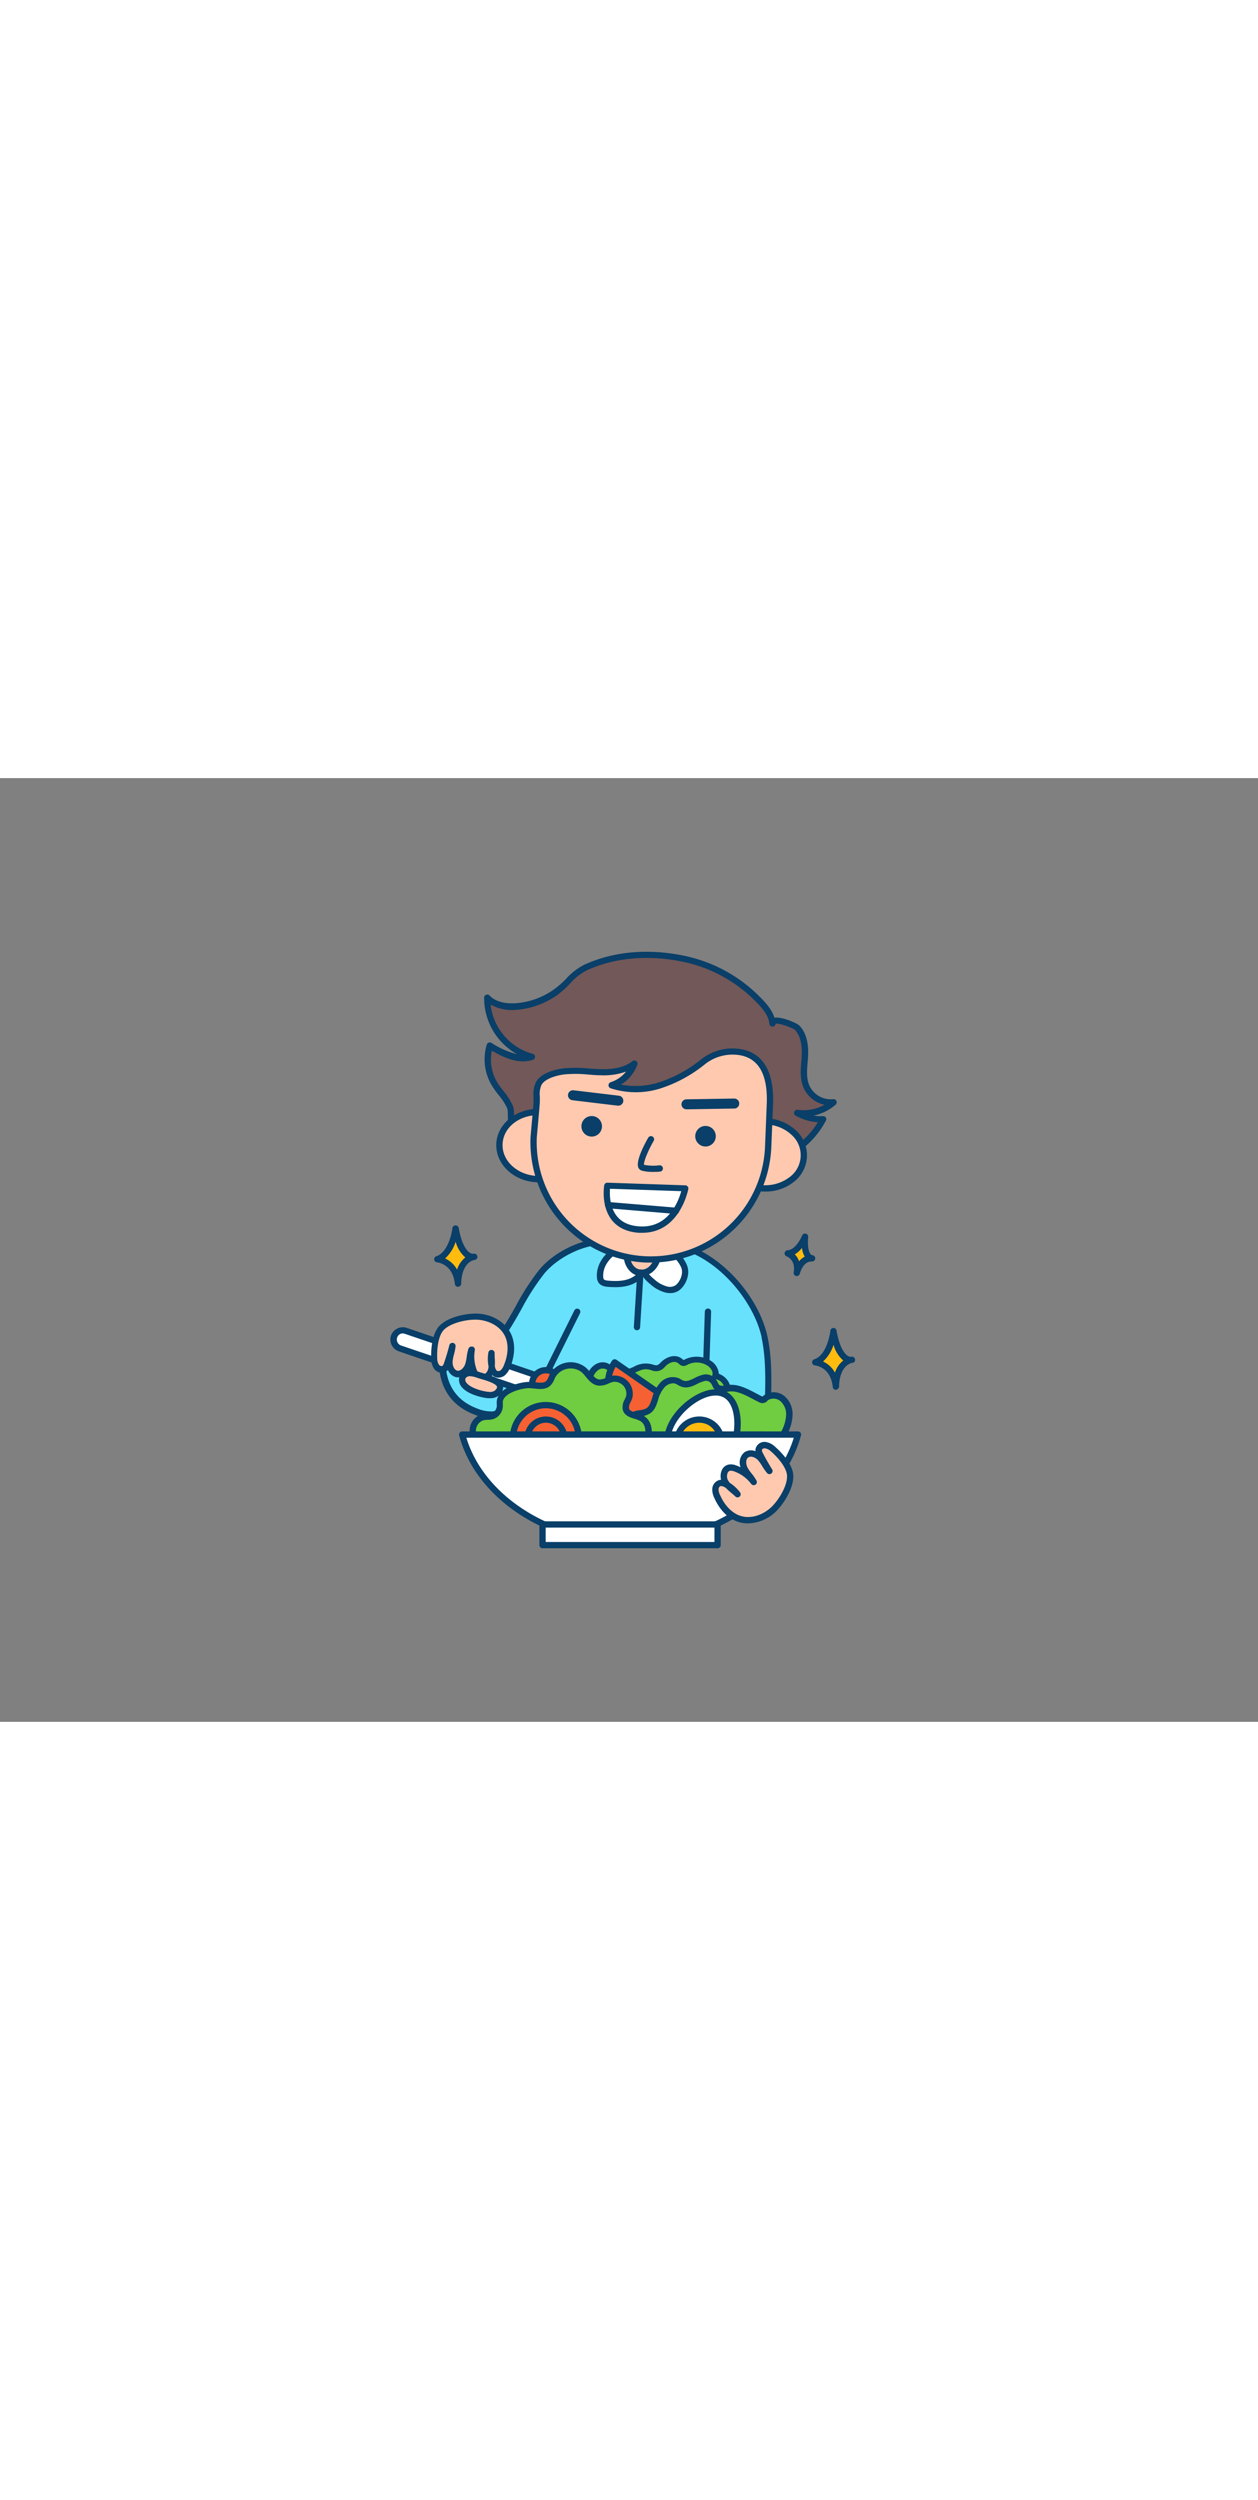 <svg xmlns="http://www.w3.org/2000/svg" viewBox="0 0 400 300" data-imageid="eating-salad-outline" imageName="Eating salad" class="illustrations_image" style="width: 151px;"><rect x="0" y="0" width="400" height="300" fill="#808080" stroke="none"/><g id="_429_eating_salad_outline" data-name="#429_eating_salad_outline"><path d="M243.06,177.48c-2.95-13.22-16.27-27.88-30.23-29.48a50.73,50.73,0,0,0-7.6-.06c-4.65.16-9.25-.61-13.89-.54-6.74.09-14.73,4.27-19,9.38-4.74,5.66-7.67,12.55-11.71,18.68-1.25,1.9-2.59,3.72-4.94,3.89-2.15.15-4.34-.76-6.44-1s-4.18.76-6,1.56a4.45,4.45,0,0,0-2.09,1.45,4,4,0,0,0-.52,2c-.53,8.41,2.56,15,10.71,18a12.58,12.58,0,0,0,5.12,1,15,15,0,0,0,4.81-1.41c4.81-2.08,9.6-4.63,13-8.65a14.51,14.51,0,0,1,.3,4.7c-.55,12.16-1,24.12-1,36.31h53.56V223.12c4.44-.82,9-1.44,13.36-2.46s3.22-3.92,3.32-7.95l.38-14.64c.17-6.57.34-13.75-1.08-20.36C243.09,177.63,243.07,177.56,243.06,177.48Z" fill="#68e1fd" class="target-color"/><path d="M227.12,234.34H173.56a1,1,0,0,1-1-1c0-12.82.52-25.49,1-36.36,0-.81.07-1.64,0-2.46-3.51,3.46-7.94,5.66-11.92,7.38a15.34,15.34,0,0,1-5.14,1.48,13.61,13.61,0,0,1-5.53-1c-8-3-12-9.58-11.36-19a5,5,0,0,1,.68-2.52,5.5,5.5,0,0,1,2.52-1.82l.29-.13c1.8-.8,4.05-1.79,6.24-1.5a22.59,22.59,0,0,1,2.45.49,13,13,0,0,0,3.79.53c1.85-.13,3-1.64,4.18-3.44,1.52-2.31,2.91-4.78,4.26-7.17a74.79,74.79,0,0,1,7.51-11.6c4.64-5.55,13-9.65,19.76-9.74,2.24,0,4.48.12,6.65.28a69.39,69.39,0,0,0,7.22.26l.76,0a46.74,46.74,0,0,1,7,.1c6.77.78,13.81,4.57,19.84,10.67,5.65,5.73,9.75,12.87,11.24,19.59l.05.23c1.46,6.81,1.27,14.14,1.1,20.6l-.38,14.64c0,.73,0,1.42,0,2.07.09,2.86.18,5.83-4.12,6.83-3,.69-6,1.2-9,1.69l-3.62.62v9.39A1,1,0,0,1,227.12,234.34Zm-52.56-2h51.56v-9.22a1,1,0,0,1,.82-1c1.48-.27,3-.52,4.47-.77,2.92-.49,5.94-1,8.84-1.67,2.57-.6,2.67-1.71,2.58-4.82,0-.69-.05-1.41,0-2.18l.38-14.65c.17-6.34.36-13.54-1.05-20.12l0-.22h0c-2.74-12.3-15.47-27.11-29.36-28.7a45.26,45.26,0,0,0-6.69-.09l-.76,0a67.79,67.79,0,0,1-7.44-.27c-2.12-.15-4.33-.31-6.47-.27-6.17.08-14,4-18.26,9a74.36,74.36,0,0,0-7.3,11.3c-1.36,2.42-2.77,4.93-4.33,7.29-1.08,1.64-2.72,4.12-5.71,4.33a14.63,14.63,0,0,1-4.39-.57,20.94,20.94,0,0,0-2.25-.46c-1.64-.22-3.51.62-5.16,1.35l-.3.13a3.68,3.68,0,0,0-1.65,1.09,3.17,3.17,0,0,0-.37,1.54c-.54,8.63,2.85,14.36,10.07,17.06a11.74,11.74,0,0,0,4.71.91,13.7,13.7,0,0,0,4.47-1.33c4.32-1.86,9.2-4.32,12.62-8.37a1,1,0,0,1,1.72.37,15.38,15.38,0,0,1,.34,5C175.09,207.64,174.59,219.91,174.56,232.34Z" fill="#093f68"/><path d="M190.81,157.53a8.33,8.33,0,0,0,0,1.12,2.2,2.2,0,0,0,.31,1.12,3,3,0,0,0,2.45,1c2.59.18,5.31.15,7.68-1.06a9.78,9.78,0,0,0,1.56-1c.47-.37,1.06-1.27,1.58-1.49s.79.64,1.22,1.16a13.38,13.38,0,0,0,1.76,1.69A10.6,10.6,0,0,0,212,162.6a4.38,4.38,0,0,0,3.43-.58c1.8-1.38,3-4.37,2.2-6.58-.91-2.53-3.22-4.58-5.38-6.06a11.07,11.07,0,0,0-1.19-.72c-2.8-1.45-5.71-2.74-8.92-1.76C197.47,148.32,191.26,152,190.81,157.53Z" fill="#fff"/><path d="M213.07,163.71a7,7,0,0,1-1.27-.12,11.73,11.73,0,0,1-5.08-2.76,14,14,0,0,1-1.89-1.82,3.65,3.65,0,0,1-.38-.59c-.11.11-.21.23-.29.32a6.64,6.64,0,0,1-.75.75,11.19,11.19,0,0,1-1.71,1.09c-2.65,1.35-5.64,1.34-8.21,1.16-.79-.05-2.42-.17-3.22-1.43a3.28,3.28,0,0,1-.47-1.6,10.59,10.59,0,0,1,0-1.26h0c.48-5.94,6.78-9.91,12-11.51,3.56-1.08,6.73.31,9.67,1.83a13.35,13.35,0,0,1,1.3.79c3,2.05,4.93,4.25,5.75,6.54,1,2.8-.53,6.18-2.53,7.71A4.85,4.85,0,0,1,213.07,163.71Zm-8.48-7.55c.87,0,1.37.87,1.55,1.2a2.45,2.45,0,0,0,.24.38,11.33,11.33,0,0,0,1.62,1.55,9.86,9.86,0,0,0,4.17,2.33,3.32,3.32,0,0,0,2.63-.4c1.42-1.08,2.52-3.64,1.87-5.44s-2.36-3.76-5-5.57a12.55,12.55,0,0,0-1.09-.67c-2.68-1.38-5.32-2.55-8.17-1.68-3.73,1.13-10.17,4.47-10.6,9.75h0a6.28,6.28,0,0,0,0,1,1.47,1.47,0,0,0,.15.65c.23.37,1,.47,1.68.52,2.3.16,5,.18,7.16-.95a8.8,8.8,0,0,0,1.39-.89,5.94,5.94,0,0,0,.49-.5,3.79,3.79,0,0,1,1.32-1.12A1.59,1.59,0,0,1,204.59,156.16Z" fill="#093f68"/><path d="M224,204.72h0a1,1,0,0,1-1-1l1.11-34.11a1,1,0,0,1,1-1,1,1,0,0,1,1,1L225,203.75A1,1,0,0,1,224,204.72Z" fill="#093f68"/><path d="M172.28,193.28a1,1,0,0,1-.44-.1,1,1,0,0,1-.45-1.34l11.26-22.67a1,1,0,0,1,1.79.89l-11.26,22.67A1,1,0,0,1,172.28,193.28Z" fill="#093f68"/><path d="M127,182.23h44.45a0,0,0,0,1,0,0v5.91a0,0,0,0,1,0,0H127a3,3,0,0,1-3-3v0A3,3,0,0,1,127,182.23Z" transform="translate(67.69 -37.77) rotate(18.83)" fill="#fff"/><path d="M169.18,196.62a.93.93,0,0,1-.32-.05l-42.07-14.35a4,4,0,0,1-2.47-5,4,4,0,0,1,5-2.46l42.07,14.35a1,1,0,0,1,.58.5,1,1,0,0,1,0,.77L170.13,196A1,1,0,0,1,169.18,196.62Zm-41.12-20.09a1.9,1.9,0,0,0-.86.2,2,2,0,0,0,.23,3.6l41.13,14,1.26-3.69-41.13-14A1.89,1.89,0,0,0,128.06,176.53Z" fill="#093f68"/><circle cx="173.56" cy="192.57" r="4.35" fill="#f56132"/><path d="M173.56,197.92a5.35,5.35,0,1,1,5.36-5.35A5.36,5.36,0,0,1,173.56,197.92Zm0-8.7a3.35,3.35,0,1,0,3.36,3.35A3.35,3.35,0,0,0,173.56,189.22Z" fill="#093f68"/><path d="M216.12,185.25c.14.1.28.2.41.31a1.49,1.49,0,0,0,.77.45,1.39,1.39,0,0,0,.75-.26,7.49,7.49,0,0,1,7.28.19c1.45.88,2.64,2.6,2.13,4.22a4.47,4.47,0,0,1,3.82,3.42,11.53,11.53,0,0,1-.18,5.44c-.57,2.74-1.16,4.38.86,6.44,1.61,1.64,3.4,3.12,3.16,5.64a9.76,9.76,0,0,1-2.27,5,24.77,24.77,0,0,1-9.75,7.21,32.17,32.17,0,0,1-10.88,2.57c-7.3.42-14.86-1.84-20.21-6.82a22,22,0,0,1-6.86-13.69,14.73,14.73,0,0,1,.72-6.56c.79-2.29.78-4.41,1.17-6.77.37-2.19,1.77-4.9,4.19-5.27,1.42-.22,2,.45,3,1.14a7.67,7.67,0,0,0,5.87.88c2.47-.85,3.91-2.26,6.79-1.51a4.67,4.67,0,0,0,2.29.32,5.33,5.33,0,0,0,2-1.47C212.52,184.9,214.57,184.14,216.12,185.25Z" fill="#70cc40"/><path d="M210.47,226.9a28.06,28.06,0,0,1-19.14-7.14,23.06,23.06,0,0,1-7.18-14.32,15.84,15.84,0,0,1,.77-7,19.6,19.6,0,0,0,.83-4.33c.09-.74.18-1.5.31-2.27.45-2.73,2.18-5.67,5-6.1a4,4,0,0,1,3.26,1l.48.34a6.72,6.72,0,0,0,5,.76,18.13,18.13,0,0,0,1.72-.71,7.62,7.62,0,0,1,5.64-.82l.44.12a2.89,2.89,0,0,0,1.35.2,3,3,0,0,0,1.08-.81l.46-.44c1.66-1.48,4.21-2.33,6.19-.92h0a4.45,4.45,0,0,1,.48.38l.2.17.15-.08a8.45,8.45,0,0,1,8.32.19,5.37,5.37,0,0,1,2.73,4.24,5.77,5.77,0,0,1,3.66,4,12.36,12.36,0,0,1-.16,5.91l-.15.7c-.5,2.3-.72,3.34.74,4.84l.49.49c1.51,1.5,3.22,3.21,3,5.94a10.56,10.56,0,0,1-2.48,5.49,25.78,25.78,0,0,1-10.15,7.52,33.05,33.05,0,0,1-11.21,2.65C211.67,226.88,211.07,226.9,210.47,226.9Zm-18.73-39.2-.36,0c-1.84.28-3,2.5-3.35,4.44-.12.75-.21,1.47-.29,2.18a21.37,21.37,0,0,1-.93,4.76,13.9,13.9,0,0,0-.67,6.13,21,21,0,0,0,6.55,13,26.28,26.28,0,0,0,19.47,6.56,31.12,31.12,0,0,0,10.54-2.49,23.76,23.76,0,0,0,9.36-6.91,8.68,8.68,0,0,0,2.07-4.44c.17-1.8-1-3-2.38-4.35l-.5-.5c-2.23-2.27-1.78-4.3-1.27-6.66l.15-.69a10.8,10.8,0,0,0,.18-5,3.49,3.49,0,0,0-2.88-2.7,1,1,0,0,1-.78-.42,1,1,0,0,1-.14-.87c.34-1.11-.62-2.41-1.7-3.06a6.42,6.42,0,0,0-6.28-.17,2.33,2.33,0,0,1-1.31.37,2.21,2.21,0,0,1-1.29-.63,3.71,3.71,0,0,0-.39-.31h0c-1.08-.77-2.63-.16-3.69.78-.14.12-.27.25-.4.38a3.61,3.61,0,0,1-4.38,1.11l-.39-.11c-1.76-.46-2.83,0-4.31.7-.59.27-1.2.54-1.91.79a8.69,8.69,0,0,1-6.73-1l-.55-.38A2.4,2.4,0,0,0,191.74,187.7Z" fill="#093f68"/><path d="M214.84,199.2a11.8,11.8,0,0,1-19.39-13.47Z" fill="#f56132"/><path d="M205.13,205.27a12.8,12.8,0,0,1-10.5-20.11,1,1,0,0,1,.64-.41,1,1,0,0,1,.75.16l19.39,13.47a1,1,0,0,1,.25,1.39A12.78,12.78,0,0,1,205.13,205.27Zm-9.39-18.12a10.81,10.81,0,0,0,17.67,12.28Z" fill="#093f68"/><path d="M202.79,202.05a8.84,8.84,0,0,0,3.39-1c1.26-.85,1.71-2.45,2.17-3.9a10.49,10.49,0,0,1,2.39-4.41,4.38,4.38,0,0,1,4.65-1.12c.51.22,1,.58,1.49.78,2.3.88,4.44-1.22,6.57-1.7a3.11,3.11,0,0,1,3.23.82c.82.93.83,2.33,2.31,2.6a10.75,10.75,0,0,0,3-.23c3.3-.29,6.92,2.14,9.75,3.51a1.57,1.57,0,0,0,.72.21c.4,0,.72-.34,1-.59a4.41,4.41,0,0,1,5.35.27A6.54,6.54,0,0,1,251,202.5a13.22,13.22,0,0,1-1.57,5.53,15,15,0,0,1-5.38,6.36c-2.6,1.58-5.64,1.87-8.51,2.65-3.19.87-4.78,2.43-7.39,4.17C224,224,219,225.55,214,224.73a18.66,18.66,0,0,1-6.6-2.51,16.06,16.06,0,0,1-5.9-6C199.67,212.8,197,203.15,202.79,202.05Z" fill="#70cc40"/><path d="M216.67,225.94a16.59,16.59,0,0,1-2.82-.23,19.36,19.36,0,0,1-6.95-2.64,17,17,0,0,1-6.26-6.34c-1.3-2.42-3.51-9-1.66-12.91a4.87,4.87,0,0,1,3.62-2.76l.79-.13a5.46,5.46,0,0,0,2.23-.66c.9-.61,1.31-1.9,1.71-3.15l.07-.22a11.39,11.39,0,0,1,2.65-4.83,5.37,5.37,0,0,1,5.74-1.32,7.29,7.29,0,0,1,.78.42,5.2,5.2,0,0,0,.66.34c1.1.42,2.25-.13,3.57-.77a11.08,11.08,0,0,1,2.43-1,4,4,0,0,1,4.19,1.13,5.39,5.39,0,0,1,.8,1.26c.37.74.52.94,1,1a5.18,5.18,0,0,0,1.68-.1c.34-.06.68-.11,1-.14,2.94-.27,5.9,1.31,8.52,2.69.61.33,1.2.64,1.76.91a1.65,1.65,0,0,0,.26.11l.26-.23.18-.14a5.38,5.38,0,0,1,6.6.27,7.57,7.57,0,0,1,2.53,6,14,14,0,0,1-1.67,6,15.89,15.89,0,0,1-5.76,6.77,20.43,20.43,0,0,1-6.4,2.19c-.79.18-1.59.35-2.37.57a15.59,15.59,0,0,0-5.4,2.85c-.53.38-1.09.78-1.7,1.18A21.86,21.86,0,0,1,216.67,225.94ZM214,192.38a3.88,3.88,0,0,0-2.57,1.13,9.72,9.72,0,0,0-2.14,4l-.06.22c-.48,1.49-1,3.19-2.49,4.2a7.32,7.32,0,0,1-3.05,1c-.24,0-.49.07-.72.12h0a2.88,2.88,0,0,0-2.2,1.66c-1.31,2.74.13,8.3,1.62,11.1a15.16,15.16,0,0,0,5.54,5.58,17.5,17.5,0,0,0,6.24,2.37c4.31.72,9.07-.48,13.4-3.36.59-.39,1.13-.78,1.65-1.15a17.7,17.7,0,0,1,6-3.15c.82-.22,1.64-.41,2.47-.59a18.82,18.82,0,0,0,5.8-2,13.91,13.91,0,0,0,5-5.95,12,12,0,0,0,1.47-5.1,5.55,5.55,0,0,0-1.8-4.38,3.38,3.38,0,0,0-4.1-.25L244,198a2.48,2.48,0,0,1-1.49.69,2.4,2.4,0,0,1-1.18-.31c-.58-.28-1.19-.6-1.83-.94-2.37-1.25-5.06-2.68-7.4-2.47a8.85,8.85,0,0,0-.88.12,6.42,6.42,0,0,1-2.37.09,3.21,3.21,0,0,1-2.37-2.08,3.67,3.67,0,0,0-.51-.83,2,2,0,0,0-2.26-.51,9.65,9.65,0,0,0-2,.81c-1.52.74-3.24,1.57-5.15.84a6.14,6.14,0,0,1-1-.49c-.19-.11-.38-.22-.57-.31A2.42,2.42,0,0,0,214,192.38Zm-11.22,9.67h0Z" fill="#093f68"/><path d="M168.67,192.92c2,.1,4.33.79,5.72-.64a8,8,0,0,0,1.19-2.22,6.67,6.67,0,0,1,10-1.9c1.56,1.42,2.63,3.73,4.73,4,1.56.19,3-.91,4.53-1.2,3.07-.59,6.12,2.85,5.17,5.83-.41,1.29-1.4,2.53-1,3.83.55,2,3.33,1.9,5.09,2.92,2.83,1.66,2.49,5.92,1,8.86-3.26,6.6-10.15,11-17.41,12.18-10.17,1.64-19.35-2.48-28.37-6.62a17.62,17.62,0,0,1-7.6-5.93,7.65,7.65,0,0,1-1.41-5,4.53,4.53,0,0,1,3.11-3.87c1-.26,2.13-.07,3.14-.38a3.42,3.42,0,0,0,2.38-3.13c0-.51-.09-1-.06-1.52C159.16,194.54,165.82,192.78,168.67,192.92Z" fill="#70cc40"/><path d="M183.09,225.93c-8.79,0-16.9-3.72-24.19-7.07-3.74-1.71-6.36-3.77-8-6.29a8.62,8.62,0,0,1-1.56-5.64,5.51,5.51,0,0,1,3.85-4.73,8,8,0,0,1,1.71-.2,6,6,0,0,0,1.4-.16,2.43,2.43,0,0,0,1.66-2.2,3.63,3.63,0,0,0,0-.57,6.64,6.64,0,0,1,0-1c.33-4.39,7.72-6.29,10.83-6.14h0c.44,0,.91.07,1.38.12,1.45.17,2.82.32,3.57-.46a4.28,4.28,0,0,0,.7-1.26c.1-.24.2-.47.32-.7a7.66,7.66,0,0,1,11.57-2.2,16.65,16.65,0,0,1,1.45,1.59c.89,1.08,1.67,2,2.72,2.15a5,5,0,0,0,2.28-.56,10.76,10.76,0,0,1,1.94-.64,5.78,5.78,0,0,1,6.32,7.12,12.25,12.25,0,0,1-.53,1.28,3.21,3.21,0,0,0-.51,2c.2.72,1,1,2.4,1.44a10.93,10.93,0,0,1,2.23.89c3.26,1.9,3.17,6.66,1.44,10.17-3.24,6.56-10.2,11.43-18.15,12.71A29.65,29.65,0,0,1,183.09,225.93Zm-14.79-32c-2.89,0-8.22,1.73-8.42,4.31a5.55,5.55,0,0,0,0,.68,6.78,6.78,0,0,1,0,.78,4.42,4.42,0,0,1-3.09,4.07A7.37,7.37,0,0,1,155,204a6.47,6.47,0,0,0-1.3.14,3.52,3.52,0,0,0-2.36,3,6.67,6.67,0,0,0,1.24,4.31c1.45,2.2,3.8,4,7.18,5.57,8.74,4,17.77,8.16,27.8,6.54,7.33-1.18,13.71-5.64,16.67-11.63,1.15-2.31,1.7-6.19-.65-7.56a9.24,9.24,0,0,0-1.81-.7c-1.44-.44-3.22-1-3.73-2.81a4.81,4.81,0,0,1,.61-3.36,9.87,9.87,0,0,0,.44-1.05,3.78,3.78,0,0,0-4-4.54,7.65,7.65,0,0,0-1.57.53,6.56,6.56,0,0,1-3.28.68c-1.83-.23-3-1.62-4-2.85a14.55,14.55,0,0,0-1.26-1.39,5.69,5.69,0,0,0-8.43,1.6l-.27.6A5.74,5.74,0,0,1,175.1,193c-1.43,1.47-3.44,1.25-5.22,1.05-.43,0-.85-.09-1.26-.11h-.32Z" fill="#093f68"/><circle cx="173.56" cy="209.77" r="10.45" fill="#f56132"/><path d="M173.56,221.22A11.45,11.45,0,1,1,185,209.77,11.46,11.46,0,0,1,173.56,221.22Zm0-20.9a9.45,9.45,0,1,0,9.46,9.45A9.46,9.46,0,0,0,173.56,200.32Z" fill="#093f68"/><circle cx="173.56" cy="209.77" r="5.85" fill="#f56132"/><path d="M173.56,216.62a6.49,6.49,0,0,1-1.44-.16,6.84,6.84,0,1,1,7.2-10.4,6.85,6.85,0,0,1-5.76,10.56Zm0-11.7a4.72,4.72,0,0,0-2.61.78,4.84,4.84,0,1,0,3.65-.67A5.25,5.25,0,0,0,173.55,204.92Z" fill="#093f68"/><path d="M232.14,215c-3.34,6.11-10.15,8.82-15.21,6.05s-6.48-9.95-3.15-16.06,11.72-11.71,16.79-8.95S235.47,208.84,232.14,215Z" fill="#fff"/><path d="M221.22,223.08a9.82,9.82,0,0,1-4.77-1.2c-5.55-3-7.14-10.84-3.55-17.42s12.58-12.38,18.14-9.35,5.64,13.6,2,20.32h0C230.39,220.24,225.71,223.08,221.22,223.08Zm6.34-26.81c-4.44,0-10.3,4.37-12.9,9.15-3.06,5.61-1.83,12.21,2.74,14.71s10.79,0,13.86-5.66,3.22-15.2-1.17-17.6A5.25,5.25,0,0,0,227.56,196.27ZM232.14,215h0Z" fill="#093f68"/><circle cx="222.37" cy="211.03" r="7.1" fill="#ffbc0e"/><path d="M222.35,219.13a8.1,8.1,0,0,1-7.1-12,8.1,8.1,0,1,1,7.1,12Zm0-14.21a6.11,6.11,0,0,0-5.87,7.83,6.05,6.05,0,0,0,2.93,3.64,6.11,6.11,0,0,0,5.85-10.72A6,6,0,0,0,222.38,204.92Z" fill="#093f68"/><path d="M157.81,208.68a43.49,43.49,0,0,0,42.53,34.44h0a43.49,43.49,0,0,0,42.53-34.44Z" fill="#68e1fd" class="target-color"/><path d="M200.34,244.12a44.66,44.66,0,0,1-43.51-35.24,1,1,0,0,1,1-1.2h85.06a1,1,0,0,1,1,1.2A44.65,44.65,0,0,1,200.34,244.12Zm-41.28-34.44a42.48,42.48,0,0,0,82.56,0Z" fill="#093f68"/><path d="M147,208.68c5.22,19.67,27.13,34.44,53.38,34.44h0c26.25,0,48.16-14.77,53.38-34.44Z" fill="#fff"/><path d="M200.34,244.12c-26.08,0-48.94-14.8-54.35-35.19a1,1,0,0,1,.18-.86,1,1,0,0,1,.79-.39H253.72a1,1,0,0,1,.8.39,1,1,0,0,1,.17.86C249.28,229.32,226.42,244.12,200.34,244.12Zm-52.06-34.44c5.78,18.87,27.41,32.44,52.06,32.44s46.28-13.57,52.06-32.44Z" fill="#093f68"/><rect x="172.51" y="237.25" width="55.66" height="6.57" fill="#fff"/><path d="M228.17,244.82H172.51a1,1,0,0,1-1-1v-6.57a1,1,0,0,1,1-1h55.66a1,1,0,0,1,1,1v6.57A1,1,0,0,1,228.17,244.82Zm-54.66-2h53.66v-4.57H173.51Z" fill="#093f68"/><path d="M214,56.81c-9.37-1.39-19.08-.59-27.75,3.37-4.05,1.85-6,5.41-9.59,7.95a24.85,24.85,0,0,1-12.44,4.53c-3.32.25-7-.32-9.27-2.74a19.27,19.27,0,0,0,14.19,18.73c-4.56,1.38-9.31-1.1-13.39-3.55a15.1,15.1,0,0,0,1.5,12.13c1.55,2.55,3.86,4.64,5,7.4,1,2.42-1.08,19.61,2.37,19.72l3.61.1,45.7,1.34,24.32.72c3.27.09,5.57,1.17,7.86-1.67,2-2.43,2.18-3.9,5.35-5.7a26.6,26.6,0,0,0,10.38-10.73,15.24,15.24,0,0,1-8.31-2A14.52,14.52,0,0,0,265.06,103a8.55,8.55,0,0,1-8.64-5c-1.25-3-.67-6.35-.47-9.57.19-3-.21-6.82-2.5-9.13-.65-.65-8-3.75-7.79-1.26-.27-3.37-3.14-6.28-5.49-8.57a46,46,0,0,0-6.54-5.27,46.59,46.59,0,0,0-14.92-6.48Q216.42,57.17,214,56.81Z" fill="#725858"/><path d="M242.11,127.79a19.2,19.2,0,0,1-2-.14c-.62-.06-1.26-.12-1.93-.14l-73.63-2.16c-3-.09-3.16-5.65-3.06-14.11,0-2.61.07-5.57-.2-6.24a18.7,18.7,0,0,0-2.77-4.28,31.15,31.15,0,0,1-2.13-3,16.12,16.12,0,0,1-1.61-13,1,1,0,0,1,.6-.64,1,1,0,0,1,.87.08,26.45,26.45,0,0,0,8.16,3.61,20.43,20.43,0,0,1-10.47-18,1,1,0,0,1,.65-.9,1,1,0,0,1,1.08.25c2.36,2.49,6.32,2.59,8.47,2.43a23.83,23.83,0,0,0,11.94-4.34A28.64,28.64,0,0,0,179.81,64a20.31,20.31,0,0,1,6-4.69c8.27-3.78,18.06-5,28.3-3.45h0c1.63.24,3.24.55,4.8.92a47.25,47.25,0,0,1,15.24,6.62,46.14,46.14,0,0,1,6.69,5.39c1.83,1.78,4.45,4.33,5.42,7.38,2.43-.39,7.19,1.78,7.86,2.45,2.66,2.67,3,6.86,2.8,9.91,0,.55-.08,1.1-.12,1.65-.22,2.68-.43,5.22.51,7.46a7.51,7.51,0,0,0,7.6,4.43,1,1,0,0,1,.78,1.75,15.49,15.49,0,0,1-7,3.47,14.23,14.23,0,0,0,3,.16,1,1,0,0,1,.9.46,1,1,0,0,1,0,1A27.69,27.69,0,0,1,251.92,120a9.3,9.3,0,0,0-3.65,3.51c-.39.57-.82,1.22-1.41,2A5.61,5.61,0,0,1,242.11,127.79ZM156.38,86.63a14.16,14.16,0,0,0,1.72,10.08,31.36,31.36,0,0,0,2,2.78,20.22,20.22,0,0,1,3,4.76c.4,1,.39,3.2.35,7,0,3.16-.13,11.54,1.13,12.09l73.62,2.16c.74,0,1.42.09,2.07.15,2.2.22,3.53.36,5-1.45.54-.66.93-1.24,1.32-1.81a11.12,11.12,0,0,1,4.32-4.13,25.66,25.66,0,0,0,9.15-8.87,16.35,16.35,0,0,1-7.09-2.1,1,1,0,0,1,.64-1.85,13.51,13.51,0,0,0,8.54-1.6,9.58,9.58,0,0,1-6.68-5.47c-1.13-2.7-.9-5.6-.67-8.4q.07-.81.12-1.62c.14-2.16,0-6.11-2.21-8.36-.77-.61-5-2.19-6.09-1.92a1,1,0,0,1-.92.93,1,1,0,0,1-1.07-.91c-.24-3.1-3.22-6-5.19-7.92a44,44,0,0,0-6.4-5.15,45.16,45.16,0,0,0-14.59-6.34c-1.5-.36-3.06-.66-4.63-.89h0c-9.86-1.47-19.26-.33-27.18,3.29a18.29,18.29,0,0,0-5.43,4.28,30.42,30.42,0,0,1-4,3.58,25.74,25.74,0,0,1-12.94,4.71A14,14,0,0,1,156,72a18.33,18.33,0,0,0,13.36,15.64,1,1,0,0,1,.05,1.93C164.9,91,160.37,88.94,156.38,86.63Z" fill="#093f68"/><path d="M209.23,151.61l.59-4.87-9.92-1.19-.58,4.87c-.41,3.43,1.43,6.47,4.12,6.79l.18,0C206.31,157.55,208.82,155,209.23,151.61Z" fill="#ffc9b0"/><path d="M204.08,158.26l-.58,0-.17,0c-3.24-.39-5.48-3.94-5-7.91l.59-4.87a1,1,0,0,1,1.11-.87l9.92,1.19a1,1,0,0,1,.87,1.11l-.58,4.87h0C209.78,155.46,207.09,158.26,204.08,158.26Zm-3.31-11.6-.46,3.88c-.35,2.88,1.11,5.42,3.25,5.68l.18,0c2.14.25,4.16-1.88,4.5-4.75l.47-3.88Zm8.46,5h0Z" fill="#093f68"/><ellipse cx="243.22" cy="119.76" rx="10.66" ry="12.37" transform="translate(113.61 357.89) rotate(-87.66)" fill="#ffc9b0"/><path d="M243.39,131.43h-.65a14.39,14.39,0,0,1-9.25-3.75,10.88,10.88,0,0,1-3.63-8.45h0a10.91,10.91,0,0,1,4.31-8.13,14.8,14.8,0,0,1,18.78.77,10.66,10.66,0,0,1-.67,16.58A14.29,14.29,0,0,1,243.39,131.43Zm-.33-21.33a12.27,12.27,0,0,0-7.65,2.56,8.89,8.89,0,0,0-3.55,6.64h0a8.91,8.91,0,0,0,3,6.91,12.8,12.8,0,0,0,16.17.66,8.66,8.66,0,0,0,.56-13.55,12.41,12.41,0,0,0-8-3.21Zm-12.2,9.16h0Z" fill="#093f68"/><ellipse cx="171.16" cy="116.82" rx="10.66" ry="12.37" transform="translate(47.44 283.06) rotate(-87.66)" fill="#ffc9b0"/><path d="M171.32,128.48h-.64c-7.36-.3-13.14-5.78-12.88-12.2h0c.26-6.42,6.45-11.4,13.84-11.1s13.14,5.77,12.88,12.19C184.26,123.6,178.4,128.48,171.32,128.48ZM159.8,116.35c-.22,5.32,4.7,9.86,11,10.12s11.54-3.87,11.76-9.19-4.7-9.86-11-10.12S160,111,159.8,116.35Z" fill="#093f68"/><path d="M205.44,153a37.31,37.31,0,0,0,38.81-35.75l.55-13.55c.39-9.4-2.6-16.06-10.55-16.74a15.05,15.05,0,0,0-10.67,3.2,43.35,43.35,0,0,1-13.67,7.48,24.86,24.86,0,0,1-15.4,0,11.44,11.44,0,0,0,7.19-6.92c-3,2.33-7,2.85-10.75,2.76s-7.56-.71-11.31-.3c-2.59.29-6.71,1.31-8.23,3.7-1.11,1.76-.6,4.11-.76,6.17-.28,3.7-.64,7.4-1,11.11A37.3,37.3,0,0,0,205.44,153Z" fill="#ffc9b0"/><path d="M207,154c-.53,0-1.06,0-1.6,0h0a38.3,38.3,0,0,1-36.71-39.84c.11-1.3.22-2.56.33-3.81.23-2.45.44-4.89.63-7.34,0-.55,0-1.13,0-1.75a8.62,8.62,0,0,1,.9-4.87c2-3.17,7.36-4,9-4.16a41.64,41.64,0,0,1,7.66.08c1.24.09,2.53.18,3.78.21,4.48.12,7.79-.72,10.11-2.54a1,1,0,0,1,1.56,1.12,12.48,12.48,0,0,1-5.23,6.34,25,25,0,0,0,12.21-.75A42.07,42.07,0,0,0,223,89.36,16,16,0,0,1,234.33,86c5.55.47,12,4,11.47,17.78l-.55,13.55A38.32,38.32,0,0,1,207,154Zm-1.52-2a36.31,36.31,0,0,0,37.77-34.79l.55-13.55c.4-9.84-2.84-15.12-9.64-15.71a14.13,14.13,0,0,0-10,3,43.9,43.9,0,0,1-14,7.65,26,26,0,0,1-16,0,1,1,0,0,1-.67-1,1,1,0,0,1,.7-.94,10.36,10.36,0,0,0,4.88-3.36,21.32,21.32,0,0,1-8.17,1.16c-1.3,0-2.6-.13-3.87-.22a39.68,39.68,0,0,0-7.3-.08c-2.7.29-6.27,1.32-7.49,3.24a6.92,6.92,0,0,0-.59,3.76c0,.64,0,1.3,0,1.94-.19,2.46-.41,4.91-.63,7.37-.12,1.25-.23,2.5-.34,3.75A36.3,36.3,0,0,0,205.48,152Z" fill="#093f68"/><circle cx="224.33" cy="113.84" r="3.27" fill="#093f68"/><circle cx="188.14" cy="110.69" r="3.27" fill="#093f68"/><path d="M207.45,125.18a12.57,12.57,0,0,1-3.37-.4,1.75,1.75,0,0,1-1.12-1c-.88-2.18,2.19-7.8,3.15-9.47a1,1,0,0,1,1.74,1c-1.86,3.23-3.25,6.7-3.07,7.62a15.48,15.48,0,0,0,4.86.16,1,1,0,0,1,.27,2A20.16,20.16,0,0,1,207.45,125.18ZM204.81,123h0Z" fill="#093f68"/><path d="M218.28,105.29a1.59,1.59,0,0,1,0-3.18l15.15-.25a1.59,1.59,0,0,1,.06,3.18l-15.16.25Z" fill="#093f68"/><path d="M193.07,129.53l24.79.84s-2.38,13.92-14.62,13.14C190.83,142.73,193.07,129.53,193.07,129.53Z" fill="#fff"/><path d="M204.22,144.54l-1,0c-3.8-.24-6.71-1.6-8.65-4-3.52-4.45-2.49-10.83-2.45-11.1a1,1,0,0,1,1-.83h0l24.8.84a1,1,0,0,1,.74.37,1,1,0,0,1,.21.8C218.82,130.68,216.3,144.54,204.22,144.54Zm-10.26-14c-.13,1.75-.13,5.79,2.15,8.67,1.57,2,4,3.08,7.2,3.29,4.65.29,8.34-1.65,10.95-5.77a20.37,20.37,0,0,0,2.35-5.42Z" fill="#093f68"/><path d="M196.6,104.13h-.19L182,102.4a1.6,1.6,0,0,1-1.39-1.77,1.58,1.58,0,0,1,1.77-1.39l14.4,1.72a1.59,1.59,0,0,1-.18,3.17Z" fill="#093f68"/><path d="M245.77,213.32a4.67,4.67,0,0,0-2.44-1.3,1.93,1.93,0,0,0-2.14,1.39,2.86,2.86,0,0,0,.45,1.68c.89,1.72,1.85,3.41,2.89,5-1.09-1.25-1.74-2.83-2.88-4s-3.09-1.94-4.43-1-1.24,3.1-.45,4.57,2.09,2.64,2.84,4.14a12.67,12.67,0,0,0-5.82-4.39,3.51,3.51,0,0,0-2-.26c-1.79.39-2.19,3-1.27,4.54s2.58,2.57,3.88,3.87a11.33,11.33,0,0,0-3.43-3,2.89,2.89,0,0,0-2.26-.46,2.15,2.15,0,0,0-1.28,1.93,5.2,5.2,0,0,0,.57,2.36c1.38,3.09,3.73,5.95,6.94,7,4,1.34,8.52-.4,11.4-3.44,2.25-2.38,4.92-6.78,4.83-10.19C251.13,218.75,248,215.22,245.77,213.32Z" fill="#ffc9b0"/><path d="M237.79,236.91a9.72,9.72,0,0,1-3.13-.5c-4.26-1.42-6.55-5.35-7.53-7.57a6.14,6.14,0,0,1-.66-2.82,3.12,3.12,0,0,1,2-2.81,2.89,2.89,0,0,1,.8-.15,4.72,4.72,0,0,1,.22-3,3.08,3.08,0,0,1,2.16-1.84,4.39,4.39,0,0,1,2.52.31,12.51,12.51,0,0,1,1.31.55,4.21,4.21,0,0,1,1.2-4.75,3.75,3.75,0,0,1,3.55-.35,2.56,2.56,0,0,1,0-.73,2.92,2.92,0,0,1,3.24-2.22,5.57,5.57,0,0,1,3,1.54h0c1.33,1.16,5.68,5.26,5.78,9.23s-3,8.68-5.1,10.9A13.13,13.13,0,0,1,237.79,236.91Zm-8.46-11.85a.66.66,0,0,0-.25,0,1.16,1.16,0,0,0-.61,1A4.2,4.2,0,0,0,229,228c1.44,3.26,3.75,5.62,6.34,6.49,3.84,1.28,8-.68,10.36-3.19s4.63-6.52,4.55-9.47c-.06-2.52-2.78-5.77-5.09-7.78h0a3.8,3.8,0,0,0-1.9-1c-.46-.05-1,.22-1,.54a2.09,2.09,0,0,0,.35,1.07c.87,1.69,1.83,3.36,2.85,5a1,1,0,0,1-1.6,1.2,16,16,0,0,1-1.45-2.05,12.76,12.76,0,0,0-1.41-2c-.83-.88-2.26-1.46-3.11-.84s-.75,2.19-.16,3.29a13.11,13.11,0,0,0,1.29,1.84,15,15,0,0,1,1.57,2.32,1,1,0,0,1-1.7,1,11.77,11.77,0,0,0-5.37-4,2.86,2.86,0,0,0-1.4-.23,1.12,1.12,0,0,0-.76.7,2.82,2.82,0,0,0,.14,2.37,5.46,5.46,0,0,0,.57.79,12.4,12.4,0,0,1,3.24,3,1,1,0,0,1-.14,1.36,1,1,0,0,1-1.36-.05c-.41-.41-.86-.78-1.34-1.18a17.63,17.63,0,0,1-1.69-1.55l-.18-.1A2.61,2.61,0,0,0,229.33,225.06Z" fill="#093f68"/><path d="M138.11,184.49a4.67,4.67,0,0,0,.75,2.67,1.92,1.92,0,0,0,2.47.6,2.81,2.81,0,0,0,.91-1.49q1-2.75,1.67-5.57c-.15,1.64-.84,3.21-.94,4.86s.73,3.58,2.35,3.88,3.11-1.23,3.63-2.82.47-3.34,1-4.91a12.66,12.66,0,0,0,.83,7.24,3.56,3.56,0,0,0,1.16,1.61c1.52,1,3.65-.45,4.17-2.21s.08-3.64.13-5.48a11.25,11.25,0,0,0,.19,4.55,2.83,2.83,0,0,0,1.22,2A2.13,2.13,0,0,0,160,189a5.23,5.23,0,0,0,1.31-2c1.3-3.13,1.76-6.8.32-9.87-1.77-3.8-6.16-5.9-10.35-5.89-3.27,0-8.3,1.1-10.71,3.51C138.36,176.86,138,181.6,138.11,184.49Z" fill="#ffc9b0"/><path d="M153.09,191.9a3,3,0,0,1-1.67-.51,4.56,4.56,0,0,1-1.52-2c-.18-.43-.35-.88-.49-1.33a4.22,4.22,0,0,1-4.28,2.4,3.76,3.76,0,0,1-2.7-2.33,2.49,2.49,0,0,1-.53.49,2.91,2.91,0,0,1-3.84-.82,5.57,5.57,0,0,1-.94-3.22h0c-.08-1.77-.11-7.74,2.71-10.56s8.36-3.8,11.42-3.8h0c4.92,0,9.43,2.6,11.24,6.47,1.9,4.07.63,8.43-.3,10.67a6.1,6.1,0,0,1-1.6,2.42,3.12,3.12,0,0,1-3.38.52,2.94,2.94,0,0,1-.66-.48,4.78,4.78,0,0,1-2.32,1.91A3.43,3.43,0,0,1,153.09,191.9ZM150,180.71a1.15,1.15,0,0,1,.26,0,1,1,0,0,1,.72,1.14,11.72,11.72,0,0,0,.77,6.67,2.73,2.73,0,0,0,.8,1.18,1.08,1.08,0,0,0,1,.07,2.77,2.77,0,0,0,1.62-1.74,5,5,0,0,0,.18-.95,12.51,12.51,0,0,1-.08-4.4,1,1,0,0,1,2,.19c0,.58,0,1.16.06,1.78a17.59,17.59,0,0,1,0,2.3,1.94,1.94,0,0,0,.05.2c.17.71.41,1.15.71,1.3a1.16,1.16,0,0,0,1.17-.27,4.24,4.24,0,0,0,1-1.66c1.37-3.29,1.49-6.59.34-9.06-1.72-3.67-6-5.31-9.44-5.31h0c-3.29,0-7.92,1.13-10,3.22-1.79,1.78-2.27,6-2.14,9h0a3.79,3.79,0,0,0,.54,2.1c.29.37.85.56,1.12.38a2,2,0,0,0,.53-1c.63-1.79,1.18-3.64,1.64-5.48a1,1,0,0,1,2,.33,16,16,0,0,1-.49,2.46,13.2,13.2,0,0,0-.45,2.36c-.06,1.22.5,2.65,1.53,2.85s2.11-1,2.5-2.15a14.76,14.76,0,0,0,.45-2.2,13.61,13.61,0,0,1,.6-2.74A1,1,0,0,1,150,180.71Z" fill="#093f68"/><path d="M152.14,189.74a7.64,7.64,0,0,0-3-.6,2.32,2.32,0,0,0-2.21,1.74c-.51,3.35,6.06,5.1,8.32,5.23a3.62,3.62,0,0,0,2.73-.7C161.66,191.94,154.31,190.47,152.14,189.74Z" fill="#ffc9b0"/><path d="M155.78,197.12l-.55,0c-1.55-.08-6.42-1.09-8.42-3.55a3.57,3.57,0,0,1-.83-2.82,3.32,3.32,0,0,1,3.13-2.59,8.31,8.31,0,0,1,3.16.59l.19.07c.26.09.61.19,1,.3,3.13.91,6,1.89,6.48,3.94a3.22,3.22,0,0,1-1.24,3.1A4.12,4.12,0,0,1,155.78,197.12Zm-6.32-7h-.2c-.57.05-1.23.4-1.3.9a1.52,1.52,0,0,0,.41,1.26c1.34,1.66,5.26,2.72,7,2.82a2.71,2.71,0,0,0,2-.42c.29-.28.76-.8.67-1.17-.26-1.1-3.77-2.12-5.09-2.5-.43-.12-.8-.23-1.09-.33h0l-.19-.06A7.05,7.05,0,0,0,149.46,190.13Z" fill="#093f68"/><path d="M202.54,175.53h-.07a1,1,0,0,1-.93-1.06l1.08-17.3a1,1,0,0,1,1.06-.94,1,1,0,0,1,.94,1.06l-1.09,17.3A1,1,0,0,1,202.54,175.53Z" fill="#093f68"/><path d="M214.94,138.55h-.08l-21.57-1.81a1,1,0,0,1-.91-1.08,1,1,0,0,1,1.08-.91L215,136.55a1,1,0,0,1-.08,2Z" fill="#093f68"/><path d="M144.85,143.19s-.95,8.19-5.78,9.75c0,0,5.83.44,6.56,7.78,0,0-.26-7.35,5.1-8.56C150.73,152.16,146.75,153.38,144.85,143.19Z" fill="#ffbc0e"/><path d="M145.63,161.71a1,1,0,0,1-1-.9c-.64-6.37-5.45-6.85-5.65-6.87a1,1,0,0,1-.23-1.95c3.47-1.12,4.86-6.82,5.1-8.92a1,1,0,0,1,1-.88h0a1,1,0,0,1,1,.81c1,5.63,2.7,7.38,3.59,7.91a1.73,1.73,0,0,0,1,.3l.09,0a1,1,0,0,1,.52,1.94l-.13,0c-4.42,1-4.26,7.47-4.26,7.53a1,1,0,0,1-.93,1Zm-4.07-9a8.3,8.3,0,0,1,3.77,3.53,8,8,0,0,1,2.63-3.86,10.14,10.14,0,0,1-3.08-5A12.09,12.09,0,0,1,141.56,152.67Z" fill="#093f68"/><path d="M265,175.94s-.95,8.2-5.79,9.76c0,0,5.83.43,6.56,7.77,0,0-.25-7.34,5.1-8.55C270.89,184.92,266.91,186.13,265,175.94Z" fill="#ffbc0e"/><path d="M265.79,194.47a1,1,0,0,1-1-.9c-.64-6.37-5.44-6.85-5.65-6.87a1,1,0,0,1-.23-1.95c4.17-1.35,5.09-8.85,5.1-8.92a1,1,0,0,1,2-.07c1,5.5,2.62,7.28,3.49,7.85a1.58,1.58,0,0,0,1.12.34h.06a1,1,0,0,1,.6,1.9l-.13,0-.08,0c-4.42,1.06-4.27,7.47-4.27,7.54a1,1,0,0,1-.93,1Zm-4.06-9a8.23,8.23,0,0,1,3.76,3.53,7.89,7.89,0,0,1,2.64-3.86,10.11,10.11,0,0,1-3.09-5A12.1,12.1,0,0,1,261.73,185.43Z" fill="#093f68"/><path d="M256,145.75s-2.08,5.16-5.51,5.32c0,0,3.72,1.32,2.89,6.22,0,0,1.14-4.82,4.84-4.65C258.2,152.64,255.39,152.72,256,145.75Z" fill="#ffbc0e"/><path d="M253.36,158.29a.68.68,0,0,1-.2,0,1,1,0,0,1-.79-1.14c.66-3.91-1.94-5-2.24-5.12a1,1,0,0,1-.64-1.1,1,1,0,0,1,.94-.84c2.28-.1,4.11-3.42,4.62-4.69a1,1,0,0,1,1.92.46c-.38,4.56.76,5.73,1.25,5.8h0a1,1,0,0,1,1,1,1,1,0,0,1-1,1H258c-2.74,0-3.68,3.85-3.69,3.89A1,1,0,0,1,253.36,158.29Zm-.64-6.89a5.78,5.78,0,0,1,1.37,2.2,5.55,5.55,0,0,1,1.79-1.48,6.9,6.9,0,0,1-.88-2.77A8.31,8.31,0,0,1,252.72,151.4Z" fill="#093f68"/></g></svg>